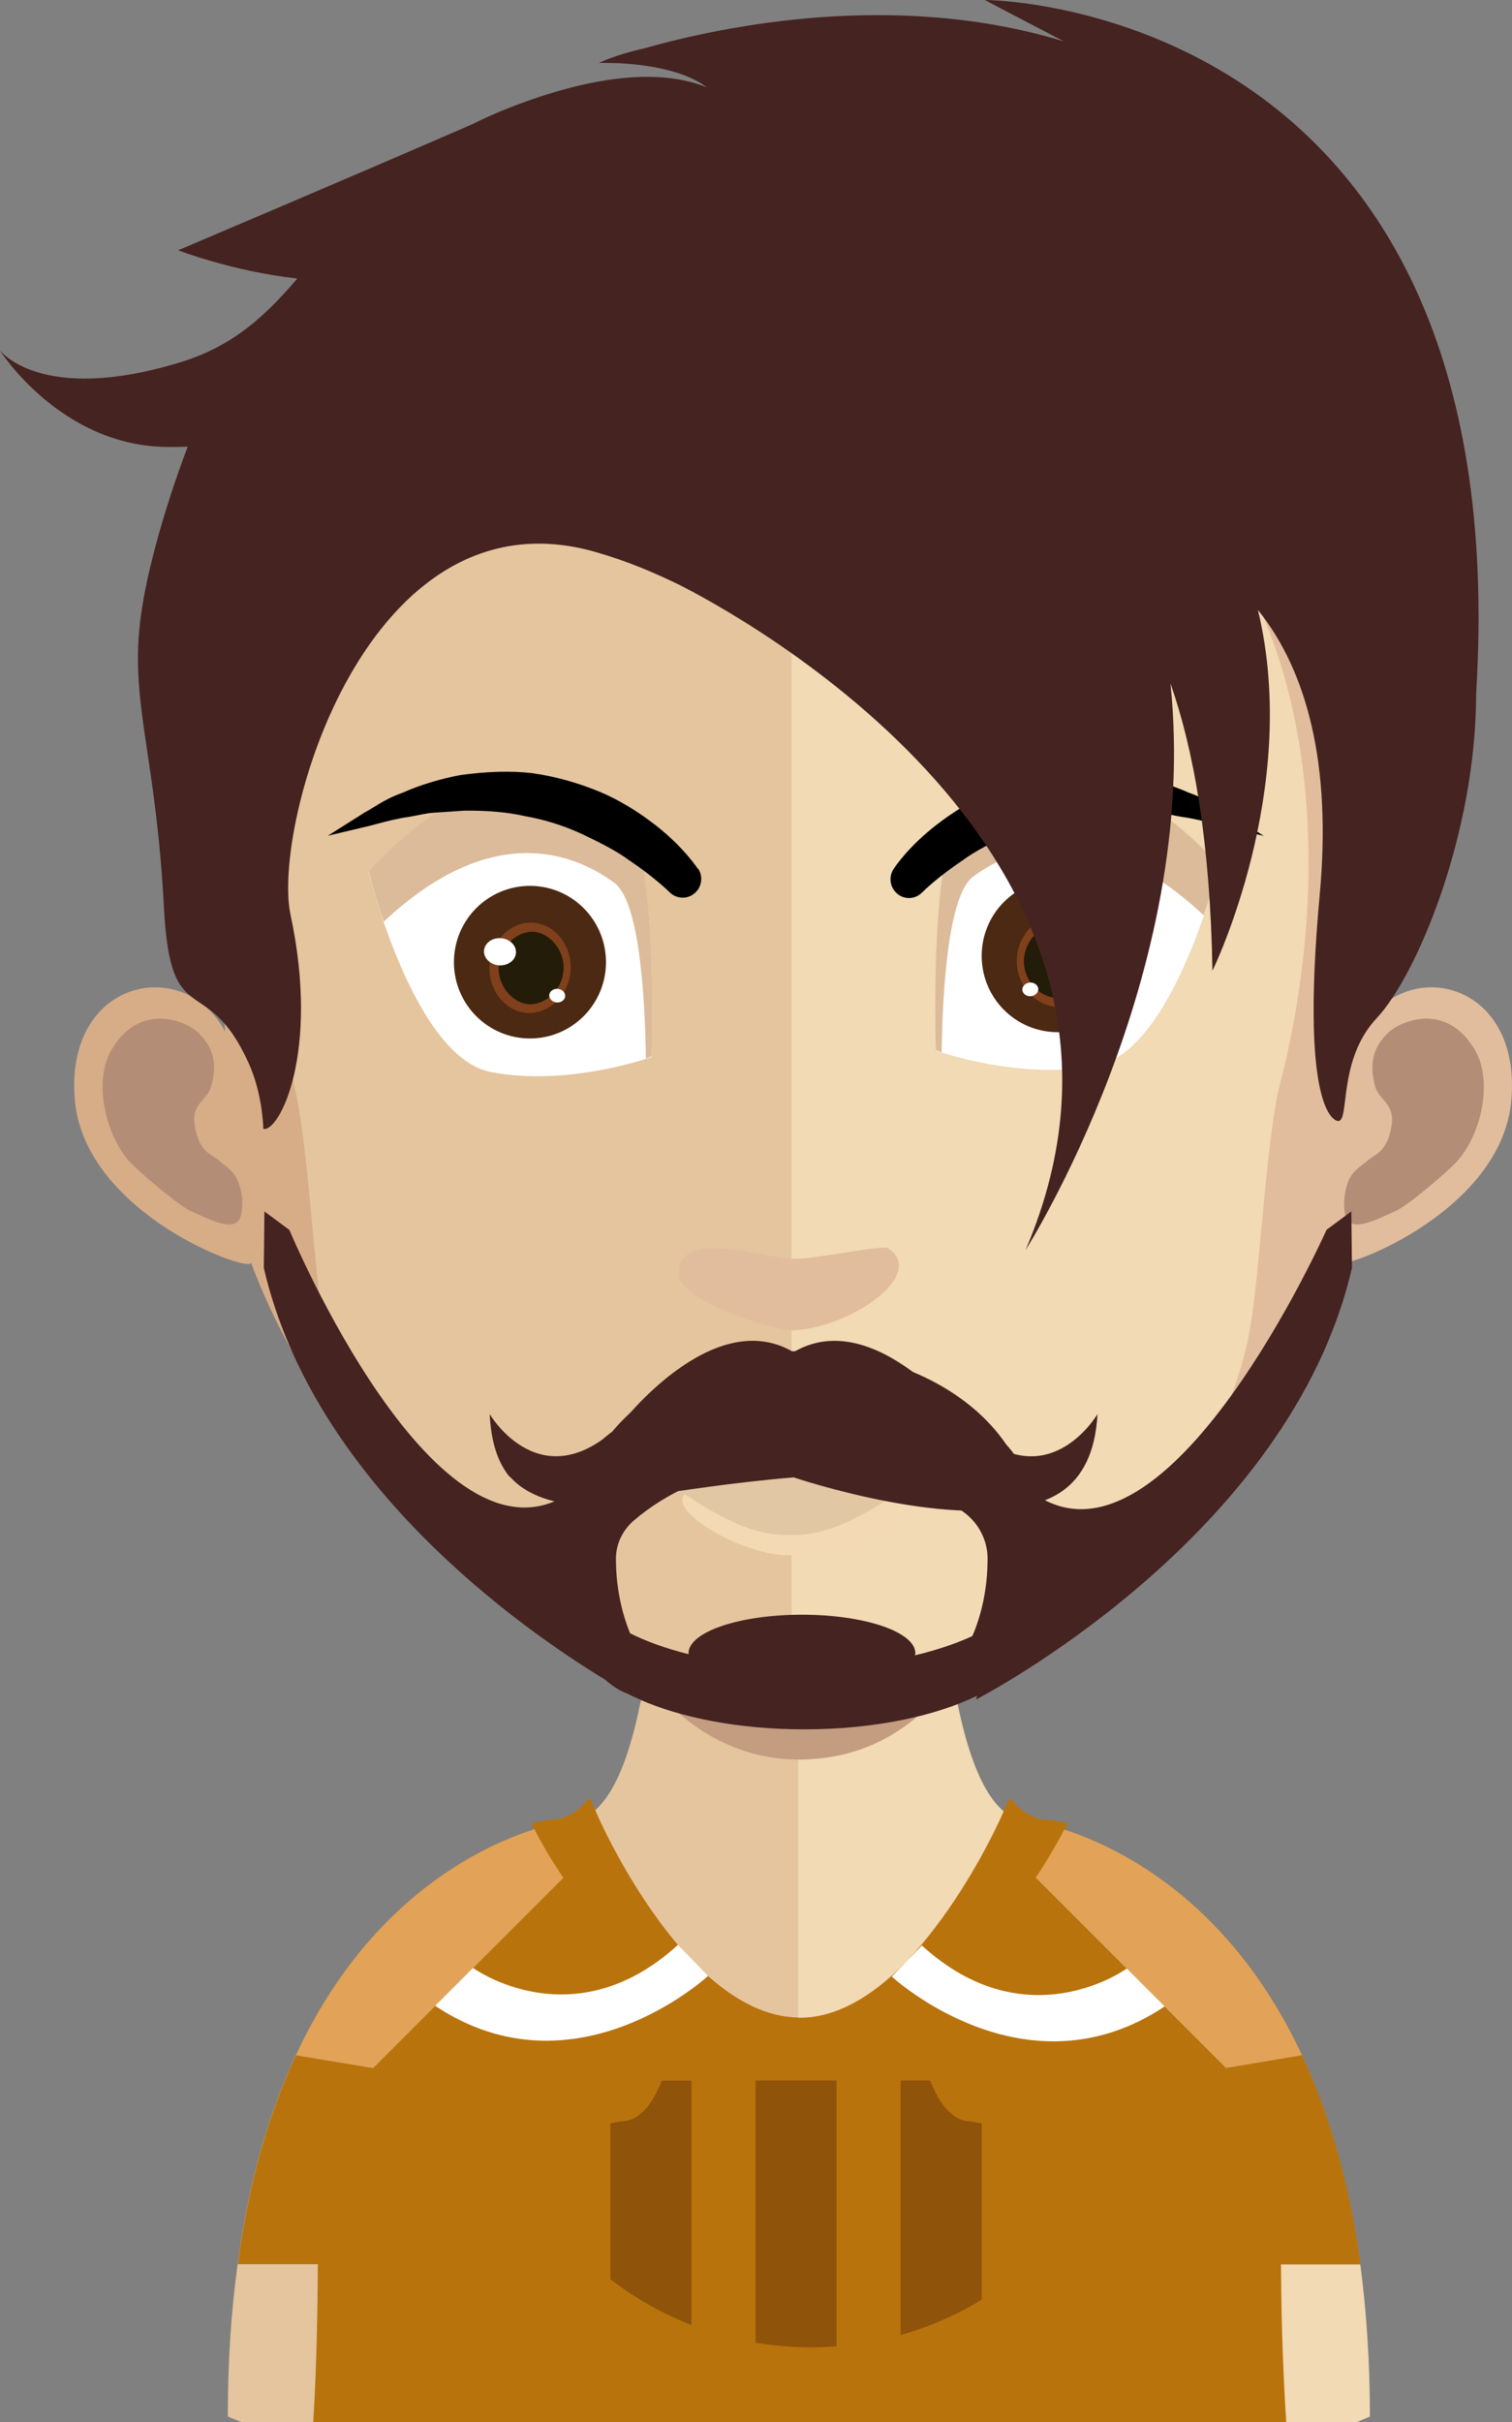 <?xml version="1.0" encoding="UTF-8"?><svg id="Layer_1" xmlns="http://www.w3.org/2000/svg" xmlns:xlink="http://www.w3.org/1999/xlink" viewBox="0 0 123.11 197.13"><rect x="0" y="0" width="123.11" height="197.13" fill="#808080" stroke="none"/><defs><style>.cls-1{fill:none;}.cls-2{clip-path:url(#clippath);}.cls-3{fill:#f1dab4;}.cls-4{fill:#e4c59e;}.cls-5{fill:#f3dab4;}.cls-6{fill:#fff;}.cls-7{fill:#7f401b;}.cls-8{fill:#c3977d;}.cls-9{fill:#b9730d;}.cls-10{fill:#b48d76;}.cls-11{fill:#8f530a;}.cls-12{fill:#c1967d;}.cls-13{fill:#cba686;}.cls-14{fill:#c49d80;}.cls-15{fill:#c5997d;}.cls-16{fill:#e1bd9d;}.cls-17{fill:#d7ad88;}.cls-18{fill:#dbbb9a;}.cls-19{fill:#e1c7a3;}.cls-20{fill:#e2a358;}.cls-21{fill:#231c08;}.cls-22{fill:#452320;}.cls-23{fill:#463216;}.cls-24{fill:#4c2912;}</style><clipPath id="clippath"><rect class="cls-1" x="52.51" y="128.36" width="25.11" height="14.85"/></clipPath></defs><path class="cls-4" d="m64.96,113.11v84.02H19.66c-.74-.29-1.11-.45-1.11-.45,0-4.56.28-8.67.8-12.4.68-5.08,1.78-9.46,3.16-13.2.49-1.35,1.01-2.61,1.58-3.81,5.86-12.6,14.9-16.95,19.42-18.39.06-.03.12-.05.18-.06,1.6-.49,2.58-.61,2.58-.61.17,0,.32-.02.49-.03.61-.09,1.18-.38,1.69-.84.69-.6,1.29-1.49,1.83-2.62.69-1.46,1.27-3.35,1.73-5.53.2-.84.34-1.7.49-2.62.21-1.55.43-3.18.63-4.88.06-1.03.18-2.03.29-3.1.4-5.14.51-10.78.51-16.1,0,0,6.09.63,11.02.63Z"/><path class="cls-3" d="m111.56,196.68s-.4.15-1.07.45h-45.53v-84.02h.12c4.9,0,11.05-.63,11.05-.63,0,5.3.11,10.84.52,15.98.11,1.01.21,2.04.29,3.04.18,1.78.41,3.44.66,4.99v.05c.08.71.21,1.34.34,2,.45,2.18.98,4.11,1.64,5.65.6,1.43,1.32,2.53,2.13,3.22.28.25.57.43.87.57.38.17.78.25,1.21.25,0,0,1.09.14,2.86.71.46.15.97.32,1.5.54,4.82,1.9,12.6,6.57,17.85,17.82.55,1.2,1.09,2.46,1.58,3.81,1.38,3.75,2.49,8.12,3.18,13.2.49,3.73.78,7.84.78,12.4Z"/><g class="cls-2"><path class="cls-14" d="m77.61,136.33v.04c-1.14,1.76-4.98,6.84-12.57,6.84h-.07c-7.19-.04-11.39-5.26-12.46-6.8.22-1.54.44-3.16.63-4.85.07-.99.18-2.02.29-3.09,3.5.88,7.34,1.43,11.39,1.51h.15c4.2-.07,8.07-.66,11.69-1.62.11.99.22,2.02.3,3.01.18,1.76.41,3.42.66,4.96"/></g><path class="cls-17" d="m64.45,17.36c-48,0-48.26,40.25-46.12,66.6-3.28-6.25-13.05-4.34-12.24,5.51.77,9.48,14.73,14.32,14.34,13.27,7.27,19.49,26.51,34.18,44.02,34.18h.37V17.36h-.37"/><path class="cls-10" d="m9.15,85.32c2.36-3.82,6.05-2.17,6.93-1.32.96.92,1.73,2.09,1.14,4.34-.33,1.29-1.66,1.4-1.36,3.31.37,2.17,1.36,2.28,1.95,2.79.55.48,1.25.85,1.59,1.76.37.92.41,1.87.22,2.72-.37,1.54-2.62.29-4.13-.37-1-.48-4.17-3.16-4.98-4.04-1.99-2.28-2.95-6.69-1.36-9.19"/><path class="cls-16" d="m64.71,17.36c48,0,48.26,40.25,46.15,66.6,3.28-6.25,13.01-4.34,12.2,5.51-.74,9.48-14.72,14.32-14.34,13.27-7.08,19.49-26.51,34.18-44.02,34.18h-.26l-.11-119.57h.37"/><path class="cls-10" d="m120.01,85.32c-2.36-3.82-6.01-2.17-6.93-1.32-.96.92-1.7,2.09-1.14,4.34.33,1.29,1.66,1.4,1.36,3.31-.37,2.17-1.36,2.28-1.92,2.79-.55.48-1.29.85-1.62,1.76-.33.92-.41,1.87-.22,2.72.37,1.54,2.62.29,4.13-.37,1.03-.48,4.17-3.16,4.98-4.04,2.03-2.28,2.95-6.69,1.36-9.19"/><path class="cls-4" d="m64.07,28.71c-15.78,0-27.35,4.59-34.32,13.64-9.77,12.68-9.4,32.01-5.82,45.91,1.11,4.26,1.7,15.69,2.43,19.88,3.43,18.78,24.11,28.78,37.71,28.78h.37V28.71h-.22"/><path class="cls-3" d="m98.36,42.39c-6.93-9.01-18.36-13.6-33.92-13.67v108.21c15.56-.18,34.17-11.14,37.34-28.78.77-4.19,1.33-15.62,2.43-19.88,3.61-13.86,3.98-33.15-5.86-45.87"/><path class="cls-1" d="m62.52,113.8c-.22-.04-.42-.08-.59-.11.2.04.4.08.59.11Z"/><path class="cls-1" d="m61.7,117.69c-.14-.03-.27-.06-.36-.08.12.03.24.05.36.08Z"/><path class="cls-8" d="m61.92,117.74c-.08-.02-.15-.03-.23-.05.07.02.14.03.23.05Z"/><path class="cls-8" d="m61.34,117.61c-.07-.02-.13-.04-.2-.06h0s.08.02.21.06Z"/><path class="cls-16" d="m55.28,103.7c-.18-3.74,6.85-1.37,9.16-1.25,1.83.09,7.4-1.18,7.88-.85,3.28,2.22-3.47,6.68-8,6.68-1.21,0-8.94-2.33-9.05-4.58Z"/><path class="cls-1" d="m21.41,62.44c-.43,1.43-.73,3-.93,4.67,0,0,.63-2.64,2.03-6.54-.6.83-1,1.5-1.1,1.87Z"/><path class="cls-23" d="m51.04,28.98l-.2.2.03.07c.07-.1.1-.2.17-.27Z"/><path class="cls-1" d="m62.66,115.66c-.22-.04-.43-.08-.61-.12.21.04.41.09.61.12Z"/><path class="cls-1" d="m61.82,115.49c-.14-.03-.28-.06-.37-.09.12.03.24.06.37.09Z"/><path class="cls-12" d="m62.06,115.54c-.08-.02-.15-.03-.23-.05.08.02.14.03.23.05Z"/><path class="cls-12" d="m61.45,115.41c-.07-.02-.14-.04-.21-.06h0s.08.03.21.06Z"/><path class="cls-6" d="m30.01,70.95s3.66,15.07,9.95,16.3c6.29,1.23,13.09-1.22,13.09-1.22,0,0,.65-17.71-2.57-20.02-3.22-2.32-10.63-5.68-20.47,4.94Z"/><path class="cls-18" d="m53.06,85.98s-.14.04-.47.18c-.08-5.43-.58-12.89-2.59-14.32-2.99-2.2-9.74-5.28-18.75,3.17-.82-2.33-1.23-4.1-1.23-4.1,9.86-10.64,17.28-7.29,20.47-4.96,3.22,2.32,2.57,20.05,2.57,20.05Z"/><ellipse class="cls-24" cx="43.15" cy="78.31" rx="6.19" ry="6.21"/><path class="cls-7" d="m42.86,82.44c-1.79-.15-3.16-1.96-3-3.95.16-1.99,1.81-3.54,3.6-3.39,1.79.15,3.16,1.95,3,3.94-.16,1.99-1.81,3.55-3.6,3.4Z"/><path class="cls-21" d="m43.01,81.73c-1.24-.11-2.53-1.47-2.4-3.16.14-1.69,1.63-2.83,2.88-2.73,1.24.11,2.53,1.48,2.39,3.17-.14,1.69-1.63,2.83-2.87,2.72Z"/><path class="cls-6" d="m42.01,77.57c-.05.61-.68,1.05-1.39,1-.72-.06-1.26-.61-1.21-1.21.05-.61.67-1.06,1.39-1,.72.06,1.26.6,1.21,1.21Z"/><path class="cls-6" d="m46.02,81.09c-.03.3-.34.53-.69.5-.36-.03-.63-.3-.61-.61.03-.3.34-.53.69-.5.36.03.63.3.61.61Z"/><path class="cls-1" d="m62.76,117.44c-.22-.04-.43-.08-.61-.12.21.04.41.09.61.12Z"/><path class="cls-1" d="m61.92,117.27c-.14-.03-.28-.06-.37-.09.12.03.24.06.37.09Z"/><path class="cls-12" d="m62.15,117.32c-.08-.02-.15-.03-.23-.05.08.02.14.03.23.05Z"/><path class="cls-12" d="m61.55,117.19c-.07-.02-.14-.04-.21-.06h0s.08.02.21.06Z"/><path class="cls-1" d="m62.52,117.02c-.24-.04-.46-.08-.65-.12.22.05.44.09.65.12Z"/><path class="cls-1" d="m61.62,116.84c-.15-.03-.3-.07-.4-.09.13.03.26.06.4.09Z"/><path class="cls-8" d="m61.87,116.9c-.08-.02-.17-.03-.25-.05.08.02.15.03.25.05Z"/><path class="cls-8" d="m61.23,116.75c-.08-.02-.15-.04-.22-.06h0s.09.03.23.06Z"/><path class="cls-1" d="m62.34,116.39c-.24-.04-.46-.08-.65-.12.22.05.44.09.65.12Z"/><path class="cls-1" d="m61.44,116.21c-.15-.03-.3-.07-.4-.09.13.03.26.06.4.09Z"/><path class="cls-8" d="m61.69,116.27c-.08-.02-.17-.03-.25-.05.08.02.15.03.25.05Z"/><path class="cls-8" d="m61.04,116.12c-.08-.02-.15-.04-.22-.06h0s.09.03.23.06Z"/><path class="cls-1" d="m62.89,116.3c-.23-.04-.44-.08-.63-.12.21.05.42.09.63.12Z"/><path class="cls-1" d="m62.02,116.13c-.14-.03-.29-.06-.38-.09.13.03.25.06.38.09Z"/><path class="cls-8" d="m62.26,116.18c-.08-.02-.16-.03-.24-.05.08.02.15.03.24.05Z"/><path class="cls-8" d="m61.64,116.04c-.07-.02-.14-.04-.21-.06h0s.08.03.22.06Z"/><path class="cls-6" d="m99.25,70.43s-3.66,15.07-9.95,16.3c-6.29,1.23-13.09-1.22-13.09-1.22,0,0-.65-17.71,2.57-20.02,3.22-2.32,10.63-5.68,20.47,4.94Z"/><path class="cls-18" d="m76.2,85.47s.14.04.47.18c.08-5.43.58-12.89,2.59-14.32,2.99-2.2,9.74-5.28,18.75,3.17.82-2.33,1.23-4.1,1.23-4.1-9.86-10.64-17.28-7.29-20.47-4.96-3.22,2.32-2.57,20.05-2.57,20.05Z"/><path class="cls-24" d="m79.93,77.8c0,3.43,2.77,6.21,6.19,6.21s6.19-2.78,6.19-6.21-2.77-6.21-6.19-6.21-6.19,2.78-6.19,6.21Z"/><path class="cls-7" d="m86.4,81.93c1.79-.15,3.16-1.96,3-3.95-.16-1.99-1.81-3.54-3.6-3.39-1.79.15-3.16,1.95-3,3.94.16,1.99,1.81,3.55,3.6,3.4Z"/><path class="cls-21" d="m86.25,81.21c1.24-.11,2.53-1.47,2.4-3.16-.14-1.69-1.63-2.83-2.88-2.73-1.24.11-2.53,1.48-2.39,3.17.14,1.69,1.63,2.83,2.87,2.72Z"/><path class="cls-6" d="m87.25,77.06c.05.61.68,1.05,1.39,1,.72-.06,1.26-.61,1.21-1.21-.05-.61-.67-1.06-1.39-1-.72.06-1.26.6-1.21,1.21Z"/><path class="cls-6" d="m83.24,80.58c.03.3.34.53.69.5.36-.03.63-.3.61-.61-.03-.3-.34-.53-.69-.5-.36.03-.63.3-.61.61Z"/><path d="m56.82,70.71c-.05-.07-1.19-1.81-3.52-3.61-1.46-1.12-2.89-1.98-4.38-2.62-1.81-.76-3.75-1.3-5.63-1.56-1.7-.19-3.59-.14-5.8.16-1.68.32-3.32.82-4.71,1.44-.99.34-1.78.82-2.41,1.21-.24.15-.46.28-.68.4l-3,1.89,3.46-.82c.16-.04.34-.09.52-.14.72-.19,1.61-.43,2.65-.58.24-.04.49-.09.75-.14.44-.09.89-.18,1.36-.2.52-.04,1.07-.07,1.63-.11l.73-.05c1.92-.02,3.54.12,4.97.45,1.57.27,3.19.78,4.67,1.47,1.4.67,2.74,1.34,3.79,2.11,2.11,1.42,3.29,2.6,3.3,2.61h0c.29.29.68.44,1.07.44.28,0,.57-.08.82-.25.7-.46.89-1.4.45-2.08l-.03-.05Z"/><path d="m99.87,66.12c-.2-.11-.42-.24-.66-.39-.63-.39-1.41-.87-2.38-1.2-1.42-.63-3.06-1.13-4.76-1.45-2.18-.29-4.07-.35-5.78-.15-1.87.26-3.82.8-5.63,1.56-1.46.63-2.94,1.51-4.38,2.62-2.29,1.76-3.43,3.47-3.51,3.6l-.02.03c-.39.6-.3,1.4.2,1.9.28.29.66.45,1.06.45h0c.4,0,.78-.16,1.06-.45h.01c.11-.12,1.25-1.24,3.3-2.62,1.03-.76,2.37-1.43,3.77-2.1,1.49-.69,3.1-1.2,4.7-1.48,1.42-.33,3.04-.47,4.93-.45l.76.05c.55.04,1.09.08,1.62.11.46.02.91.11,1.35.2.25.05.5.1.75.14,1.05.15,1.94.39,2.65.58.19.05.36.1.53.14l3.46.82-3.03-1.91Z"/><path class="cls-1" d="m61.7,119.23c-.23-.04-.45-.08-.64-.12.22.05.43.09.64.12Z"/><path class="cls-1" d="m60.82,119.05c-.15-.03-.29-.07-.39-.09.13.03.26.06.39.09Z"/><path class="cls-15" d="m61.07,119.11c-.08-.02-.16-.03-.24-.05.08.02.15.03.24.05Z"/><path class="cls-15" d="m60.44,118.96c-.07-.02-.14-.04-.22-.06h0s.08.03.22.06Z"/><path class="cls-5" d="m55.57,122.21c-.18-2.42,6.73.51,9,.58,1.81.06,7.25-.36,7.75-.55,3.8-1.43-.21,4.05-7.86,4.34-3.51.14-8.78-2.9-8.88-4.36Z"/><path class="cls-19" d="m78.06,117.54c-1.88-.09-3.8,1.48-6.06,1.24-.09-.05-.14-.05-.23-.05-.52-.09-1.03,0-1.6.14-.7.15-1.41.43-2.07.66-1.13.37-2.4.66-3.7.56h0s-.05,0-.07,0-.05,0-.07,0h0c-1.31.09-2.58-.2-3.7-.57-.66-.23-1.37-.52-2.07-.66-.56-.14-1.08-.23-1.6-.14-.1,0-.14,0-.23.05-2.26.24-4.18-1.33-6.06-1.24-.52.05-1.27-.09-1.69-.09.09.05.19.09.28.14,5.35,2.61,9.96,7.51,15.07,7.35h.15c5.11.16,9.72-4.74,15.07-7.35.1-.05.19-.09.28-.14-.42,0-1.17.14-1.69.09Z"/><path class="cls-13" d="m79.63,117.39h0s-5.44-2.1-9.3-.87c0,0-1.44.56-2.93.91-.91.35-2.01.46-3.07.41h0c-.81-.03-1.59-.14-2.22-.25-.21-.03-.42-.08-.64-.12-.09-.02-.16-.03-.24-.05-.13-.03-.26-.06-.39-.09-.14-.03-.22-.06-.22-.06h0c-1.24-.34-2.3-.75-2.3-.75-3.87-1.23-9.3.87-9.3.87h0c-.07.03-.12.06-.12.06.42,0,1.17.14,1.69.09,1.87-.09,3.8,1.48,6.06,1.24.09-.05.14-.05.23-.05.52-.09,1.03,0,1.6.14.7.15,1.41.43,2.07.66,1.13.37,2.4.66,3.7.56h0s.05,0,.07,0,.05,0,.07,0h0c1.31.09,2.58-.2,3.7-.57.66-.23,1.37-.52,2.07-.66.56-.14,1.08-.23,1.6-.14.1,0,.14,0,.23.05,2.26.24,4.18-1.33,6.06-1.24.52.05,1.27-.09,1.69-.09,0,0-.05-.02-.12-.06Z"/><path class="cls-13" d="m55.2,118.67c.1.02,10.19,3.11,18.08.07l-.91-.61h-10.66l-6.5.55Z"/><path class="cls-9" d="m104.3,184.28c.03,5.76.25,10.16.43,12.85H25.5c.18-2.7.35-7.08.38-12.85h-6.52c.68-5.08,1.78-9.46,3.16-13.2.49-1.35,1.01-2.61,1.58-3.81,5.86-12.6,14.9-16.95,19.42-18.39-.09-.17-.18-.34-.26-.49.91-.2,1.43-.26,1.43-.26.95,0,1.77-.35,2.5-.95,0,0,0-.03.03-.03.25-.23.49-.51.74-.8.09.06.28.32.43.83.02.05.05.09.08.15.46,1.11,1.89,4.11,3.99,7.29,3.02,4.57,7.48,9.5,12.51,9.58.05.02.09.02.14.02,4.3,0,8.15-3.53,11.08-7.4,2.92-3.84,4.93-8,5.54-9.42.03-.08.06-.15.09-.21.17-.51.35-.77.46-.83.23.29.48.57.72.8.03,0,.03.03.03.03.72.6,1.57.95,2.49.95,0,0,.54.06,1.44.25-.09.17-.18.35-.29.54.46.15.97.32,1.5.54,4.82,1.9,12.6,6.57,17.85,17.82.55,1.2,1.09,2.46,1.58,3.81,1.38,3.75,2.49,8.12,3.18,13.2h-6.48Z"/><path class="cls-20" d="m45.87,152.83l-15.49,15.49-6.28-1.04c5.86-12.6,14.9-16.95,19.42-18.39.61,1.2,1.41,2.56,2.35,3.94Z"/><path class="cls-20" d="m106.02,167.27l-6.2,1.04-15.49-15.49c.92-1.37,1.7-2.73,2.33-3.91.46.15.97.32,1.5.54,4.82,1.9,12.6,6.57,17.85,17.82Z"/><path class="cls-6" d="m38.52,160.17s8.13,5.93,16.68-1.88l2.45,2.53s-10.83,10.02-22.22,2.43l3.09-3.09Z"/><path class="cls-6" d="m91.74,160.22s-8.13,5.93-16.68-1.88l-2.45,2.53s10.83,10.02,22.22,2.43l-3.09-3.09Z"/><path class="cls-22" d="m110.04,98.59l-2.03,1.5s-12.86,28.9-23.72,21.54l-.04.14c-.54-1.68-1.33-3.12-2.31-4.19-3.07-4.52-9.27-7.62-16.45-7.62-6.61,0-12.39,2.63-15.66,6.58-1.46,1.01-2.65,2.78-3.4,4.97v-.02c-10.86,7.36-22.87-21.39-22.87-21.39l-2.03-1.5-.05,4.59c4.04,17.53,21,29.39,27.78,33.51.56.49,1.16.9,1.8,1.13.3.16.64.31.97.46.02.01.05.03.05.03h0c3.37,1.49,8.11,2.43,13.4,2.43,5.64,0,10.68-1.07,14.08-2.74l-.09.31s25.53-13.08,30.61-35.13l-.05-4.59Zm-35.54,36.14c0-.06.03-.12.03-.17,0-1.74-4.13-3.14-9.24-3.14s-9.23,1.41-9.23,3.14c0,.03,0,.05,0,.07-1.81-.45-3.42-1.03-4.76-1.7-.71-1.75-1.15-3.82-1.15-6.06v-.02c0-1.19.55-2.31,1.45-3.09,2.71-2.33,6.42-3.98,10.62-4.55,1.06-.14,2.15-.22,3.26-.22s2.2.08,3.26.22c3.82.52,7.21,1.93,9.82,3.93,1.15.88,1.85,2.26,1.85,3.7v.02c0,2.34-.46,4.5-1.24,6.3-1.35.62-2.93,1.15-4.69,1.57Z"/><path class="cls-22" d="m80.18,0l6.44,3.37c-13.66-4.18-27.71-1.26-34.18.57-2.35.52-3.67,1.18-3.67,1.18.57-.01,1.15.02,1.73.03,1.97.11,5.17.52,7.05,1.96-2.84-1.16-7.74-1.57-15.95,1.61-1.15.44-2.2.92-3.19,1.41-3.49,1.52-10.48,4.54-23.9,10.24,0,0,4.43,1.72,9.7,2.3-2.53,2.95-5.14,5.47-9.51,6.81-11.42,3.5-14.73-.99-14.73-.99,0,0,4.95,7.87,13.75,7.89,1.42,0,1.56-.03,1.57-.04-.01.03-3.3,8.45-3.93,14.73-.65,6.42,1.37,10.82,1.99,22.84.54,10.27,3.43,5.01,6.88,12.58,1.17,2.54,1.21,5.39,1.21,5.39,1.28.3,4.63-6.16,2.22-17.4-1.57-7.29,6.18-34.93,24.88-29.54,2.63.76,4.79,1.7,6.69,2.62,4.55,2.28,41.92,22.22,28.28,54.17,0,0,14.28-22.42,11.79-46.11,1.89,5.38,3.24,12.88,3.42,23.39,0,0,7.24-14.76,3.7-29.37,4.03,5,6,12.65,5.04,23.11-1.71,18.62,1.5,18.49,1.5,18.49.96,0-.07-4.96,3.14-8.38,3.21-3.41,8.09-14.92,8.09-26.41C123.65.02,80.18,0,80.18,0Z"/><path class="cls-22" d="m41.46,120.14s.17.17.41.4c.23.23.6.52,1.11.82,0,0,.01,0,.02.01.5.28,1.14.56,1.94.77,2.73.85,9.5-1.04,19.68-1.9,0,0,12.18,4.13,19.18,2.22,1-.19,1.91-.55,2.69-1.1,1.62-1.14,2.7-3.11,2.87-6.27,0,0-4.17,7.15-10.67.82,0,0-7.47-9.76-14.08-5.86-6.59-3.91-14.07,5.86-14.07,5.86-6.49,6.32-10.67-.82-10.67-.82.12,2.27.63,3.82,1.54,5.01l.05.05Z"/><path class="cls-11" d="m56.3,169.33v19.9c-2.33-.91-4.55-2.14-6.6-3.73v-12.68c.55-.13.85-.16.85-.16.13,0,.24-.01.37-.03,1.08-.17,1.96-1.11,2.67-2.61.1-.21.2-.44.29-.68h2.41Z"/><path class="cls-11" d="m68.11,169.33v21.64c-2.2.16-4.42.07-6.59-.3v-21.34h6.59Z"/><path class="cls-11" d="m79.93,172.81v14.36c-2.09,1.27-4.31,2.23-6.6,2.87v-20.71h2.41c.03.09.07.19.1.27.62,1.45,1.38,2.46,2.28,2.86.29.14.59.2.92.2,0,0,.31.05.87.16Z"/></svg>